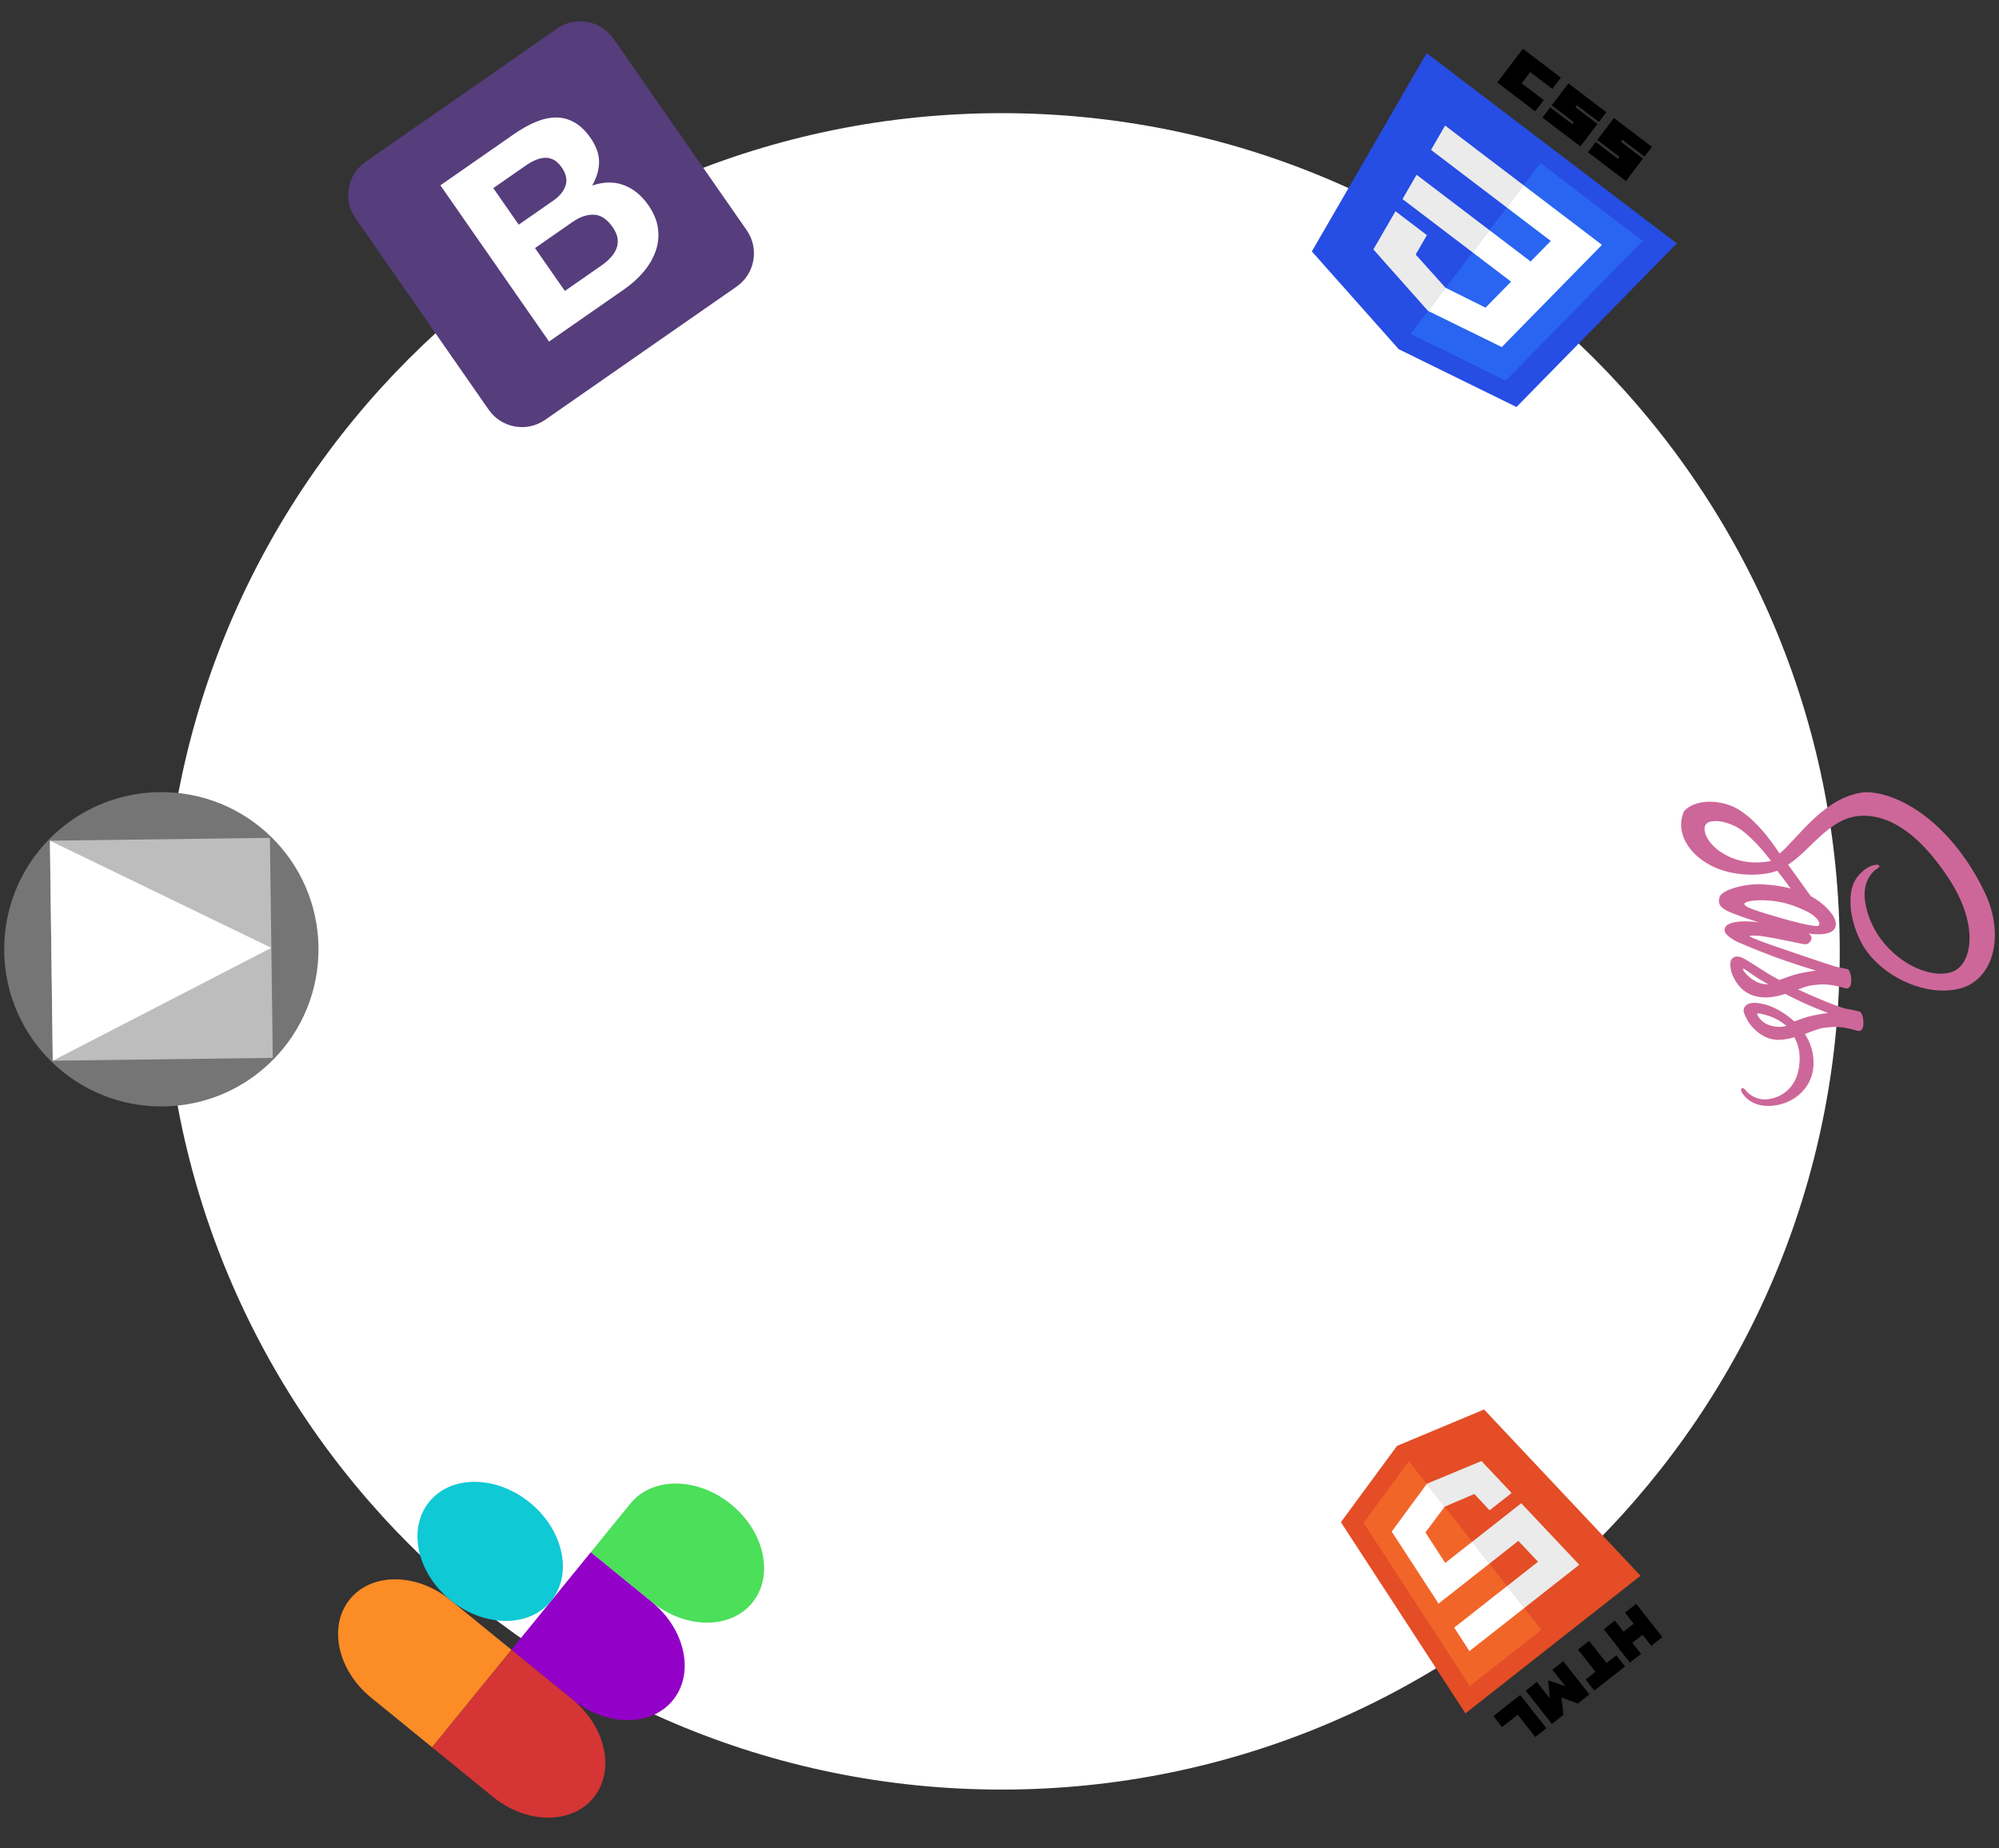 <svg width="477" height="441" viewBox="0 0 477 441" fill="none" xmlns="http://www.w3.org/2000/svg">
<rect x="0" y="0" width="477" height="441" fill="#333333" stroke="none"/>
<path d="M439 227C439 337.457 349.457 427 239 427C128.543 427 39 337.457 39 227C39 116.543 128.543 27 239 27C349.457 27 439 116.543 439 227Z" fill="white"/>
<g clip-path="url(#clip0)">
<path d="M116.611 97.761C119.662 102.146 125.688 103.227 130.072 100.176L175.761 68.389C180.146 65.338 181.227 59.312 178.176 54.928L146.389 9.239C143.338 4.854 137.312 3.773 132.928 6.824L87.239 38.611C82.854 41.662 81.773 47.688 84.824 52.072L116.611 97.761L116.611 97.761Z" fill="#563D7C"/>
<path d="M123.777 53.605L117.712 44.886L125.386 39.547C126.117 39.038 126.864 38.609 127.627 38.258C128.391 37.908 129.142 37.708 129.883 37.658C130.622 37.608 131.343 37.752 132.044 38.091C132.744 38.43 133.397 39.035 134.003 39.904C135.092 41.471 135.41 42.929 134.954 44.279C134.499 45.629 133.54 46.812 132.078 47.829L123.777 53.605ZM105.083 44.219L131.018 81.495L149.082 68.928C150.752 67.765 152.234 66.424 153.527 64.905C154.82 63.385 155.782 61.761 156.412 60.031C157.042 58.301 157.244 56.495 157.019 54.612C156.793 52.728 156.027 50.847 154.719 48.967C153.097 46.635 151.145 45.036 148.863 44.17C146.582 43.304 144.063 43.339 141.305 44.276C142.419 42.313 142.967 40.409 142.948 38.562C142.928 36.716 142.265 34.854 140.957 32.974C139.747 31.234 138.443 29.972 137.045 29.188C135.647 28.404 134.178 28.019 132.638 28.032C131.097 28.045 129.487 28.403 127.807 29.107C126.128 29.811 124.4 30.78 122.625 32.015L105.083 44.219ZM134.783 69.423L127.664 59.191L136.591 52.98C138.366 51.745 140.078 51.16 141.726 51.228C143.374 51.295 144.864 52.286 146.196 54.2C146.874 55.175 147.265 56.09 147.37 56.947C147.476 57.803 147.377 58.608 147.074 59.361C146.772 60.114 146.309 60.823 145.688 61.488C145.065 62.153 144.354 62.764 143.554 63.321L134.783 69.423Z" fill="white"/>
</g>
<g clip-path="url(#clip1)">
<path d="M400.127 58.08L361.865 97.111L333.766 83.323L313.031 59.989L340.426 12.684L400.127 58.08Z" fill="#264DE4"/>
<path d="M359.299 90.822L391.996 57.468L367.592 38.912L336.593 79.68L359.299 90.822Z" fill="#2965F1"/>
<path d="M338.022 41.698L334.665 47.502L351.391 60.22L355.417 54.925L338.022 41.698Z" fill="#EBEBEB"/>
<path d="M363.566 44.207L363.54 44.188L344.825 29.957L341.478 35.769L359.54 49.502L363.566 44.207Z" fill="#EBEBEB"/>
<path d="M340.771 74.186L344.96 68.676L344.923 68.658L337.81 60.736L340.489 56.108L336.444 53.033L332.986 50.404L327.711 59.514L340.732 74.166L340.771 74.186Z" fill="#EBEBEB"/>
<path d="M363.397 11.635L372.45 18.518L370.41 21.2L365.144 17.195L363.104 19.877L368.371 23.882L366.332 26.564L357.28 19.681L363.397 11.635Z" fill="black"/>
<path d="M374.26 19.895L383.312 26.778L381.539 29.11L376.272 25.105L375.918 25.572L381.185 29.576L377.106 34.94L368.054 28.057L369.916 25.608L375.182 29.613L375.537 29.147L370.27 25.142L374.26 19.895Z" fill="black"/>
<path d="M385.123 28.155L394.175 35.038L392.402 37.37L387.135 33.365L386.78 33.831L392.047 37.836L387.969 43.2L378.916 36.317L380.778 33.868L386.045 37.873L386.4 37.407L381.133 33.402L385.123 28.155Z" fill="black"/>
<path d="M360.568 67.198L354.479 73.406L344.931 68.661L340.742 74.17L358.352 82.812L359.145 82.003L371.501 69.398L372.764 68.115L382.263 58.424L363.54 44.188L359.514 49.483L370.046 57.491L365.243 62.396L355.391 54.905L351.365 60.2L360.568 67.198Z" fill="white"/>
</g>
<g clip-path="url(#clip2)">
<path d="M174.452 358.945C166.429 352.411 155.673 352.318 150.444 358.738L140.972 370.369L155.508 382.207C163.532 388.742 174.287 388.834 179.516 382.414C184.744 375.994 182.476 365.48 174.452 358.945Z" fill="#4BDF5A"/>
<path d="M160.571 405.676C155.343 412.096 144.587 412.003 136.563 405.469L122.028 393.631L140.972 370.369L155.508 382.207C163.532 388.742 165.8 399.256 160.571 405.676Z" fill="#9300C7"/>
<path d="M141.627 428.938C136.398 435.358 125.643 435.265 117.619 428.731L103.083 416.893L122.028 393.631L136.563 405.469C144.587 412.003 146.856 422.517 141.627 428.938Z" fill="#D53535"/>
<path d="M103.083 416.893L88.548 405.055C80.524 398.52 78.255 388.006 83.484 381.586C88.713 375.166 99.468 375.259 107.492 381.793L122.028 393.631L103.083 416.893Z" fill="#FB8C26"/>
<path d="M102.429 358.324C107.657 351.904 118.413 351.997 126.436 358.531C134.46 365.066 136.729 375.58 131.5 382C126.271 388.42 115.516 388.328 107.492 381.793C99.468 375.259 97.2 364.745 102.429 358.324Z" fill="#0FC9D5"/>
</g>
<g clip-path="url(#clip3)">
<path d="M396.673 390.62L394.024 392.702L391.96 390.077L389.519 391.996L391.583 394.622L388.934 396.704L382.688 388.757L385.336 386.675L387.419 389.324L389.837 387.423L387.755 384.774L390.427 382.674L396.673 390.62ZM383.351 396.807L385.689 394.969L387.771 397.618L380.435 403.384L378.353 400.736L380.702 398.889L376.538 393.591L379.187 391.509L383.351 396.807ZM379.272 404.299L376.496 406.481L372.592 405.022L373.088 409.16L370.312 411.342L364.066 403.396L366.715 401.313L369.811 405.252L369.42 400.938L373.519 402.337L370.423 398.398L373.025 396.353L379.272 404.299ZM368.999 412.374L366.35 414.456L362.168 409.135L358.414 412.087L356.35 409.461L362.753 404.428" fill="black"/>
<path d="M354.127 336.306L391.459 375.975L349.677 408.818L319.965 363.197L333.36 344.991" fill="#E44D26"/>
<path d="M336.177 348.646L367.816 388.896L350.737 402.321L325.39 363.367" fill="#F16529"/>
<path d="M376.844 373.359L363.715 383.679L359.605 378.45L366.999 372.638L362.305 367.664L355.396 373.095L351.295 367.878L362.995 358.681L376.844 373.359ZM360.701 356.236L355.45 360.364L351.795 356.473L344.713 359.506L340.423 354.047L353.509 348.604" fill="#EBEBEB"/>
<path d="M350.632 393.962L363.738 383.661L359.628 378.432L347.006 388.354L350.632 393.962ZM343.269 382.628L355.419 373.077L351.309 367.849L344.86 372.918L340.129 365.644L344.737 359.488L340.464 354.052L332.089 365.442" fill="white"/>
</g>
<g clip-path="url(#clip4)">
<path d="M75.997 226.015C75.729 205.306 58.724 188.735 38.015 189.003C17.306 189.271 0.735 206.276 1.003 226.985C1.271 247.694 18.276 264.265 38.985 263.997C59.694 263.729 76.265 246.724 75.997 226.015Z" fill="#757575"/>
<path d="M12.592 253.087L11.913 200.592L64.408 199.913L65.087 252.408L12.592 253.087Z" fill="#BDBDBD"/>
<path d="M11.913 200.592L64.748 226.16L12.592 253.087L11.913 200.592Z" fill="white"/>
</g>
<g clip-path="url(#clip5)">
<path d="M432.753 253.516C432.748 250.901 431.919 248.624 430.686 246.715C432.534 246.025 434.181 245.336 435.388 245.218C436.795 245.088 437.654 244.928 439.334 245.1C441.014 245.273 443.403 246.024 443.586 246.011C443.768 245.999 444.628 245.852 444.653 244.346C444.679 242.84 444.283 241.538 443.754 241.384C443.226 241.231 442.021 240.938 440.78 240.74C438.955 240.471 432.447 237.687 429.039 236.096C430.375 235.596 431.546 235.163 432.478 235.072C433.885 234.942 434.745 234.782 436.424 234.955C438.104 235.127 440.493 235.878 440.676 235.865C440.859 235.853 441.718 235.706 441.744 234.2C441.769 232.694 441.374 231.392 440.845 231.239C440.316 231.085 439.075 230.915 437.871 230.594C436.667 230.273 425.798 226.565 422.989 225.592C421.548 225.092 420.4 224.662 419.616 224.357C419.616 224.357 419.561 224.343 419.47 224.302C418.795 224.038 418.431 223.886 418.431 223.886C418.431 223.886 418.431 223.886 418.413 223.886C417.92 223.678 417.465 223.457 417.465 223.347C417.466 223.265 418.781 223.121 420.571 223.39C424.349 223.956 430.224 225.286 430.425 225.273C430.535 225.273 431.557 225.525 432.092 224.432C432.627 223.367 431.752 222.979 431.752 222.883C431.753 222.788 431.443 222.718 431.443 222.718C431.443 222.718 438.049 223.941 438.066 220.477C438.077 218.314 434.931 215.314 432.089 213.821C431.418 212.887 429.984 210.895 428.442 208.765C427.843 207.954 427.245 207.116 426.682 206.333C426.755 206.279 426.847 206.224 426.92 206.17C432.914 202.01 437.172 194.281 445.189 194.649C448.111 194.787 455.779 195.577 465.027 209.629C472.551 221.194 470.405 230.357 465.74 231.922C459.079 234.162 446.766 226.914 445.035 214.994C444.381 210.445 446.731 208.074 447.611 207.476C448.527 206.851 448.582 206.755 448.401 206.522C448.129 206.137 447.305 206.379 446.83 206.514C445.586 206.864 443.387 208.318 442.297 210.791C441.336 212.977 440.78 218.3 444.073 224.765C447.764 231.998 458.094 237.69 466.779 236.075C475.591 234.462 478.549 223.523 473.686 213.135C470.794 206.96 466.224 200.256 460.256 195.421C453.16 189.677 446.972 188.743 444.376 189.1C435.163 190.383 429.125 199.869 424.668 203.653C424.522 203.461 424.395 203.283 424.286 203.131C423.035 201.222 418.011 193.941 412.668 192.108C406.613 190.024 402.254 192.385 401.662 193.957C399.83 198.836 403.056 203.876 408.414 206.6C413.771 209.323 420.75 209.029 423.953 207.798C423.99 207.785 424.026 207.771 424.063 207.744C424.444 208.239 424.843 208.748 425.225 209.242C425.987 210.218 426.695 211.18 427.275 212.004C425.579 211.53 423.553 211.178 420.631 211C417.198 210.777 412.736 211.81 410.975 213.184C410.205 213.796 410.183 214.522 410.181 214.987C410.173 216.603 411.96 217.337 414.075 218.155C416.664 219.154 419.673 220.059 419.673 220.059C419.673 220.059 411.532 218.91 411.517 221.922C411.512 223.017 413.406 224.135 414.372 224.633C414.353 224.633 414.353 224.633 414.353 224.633C414.353 224.633 414.408 224.66 414.536 224.716C414.772 224.827 414.919 224.896 414.919 224.896C414.919 224.896 414.937 224.896 414.955 224.896C415.976 225.339 418.291 226.336 422.138 227.82C427.097 229.734 433.299 231.585 433.299 231.585C433.299 231.585 431.782 231.742 429.258 232.291C427.777 232.612 426.148 233.289 424.575 233.829C423.755 233.387 423.3 233.11 423.3 233.11C423.3 233.11 423.3 233.11 423.281 233.124C422.662 232.765 421.988 232.378 421.332 231.951C418.965 230.447 416.252 228.654 415.467 228.403C414.537 228.111 413.861 228.176 413.31 228.721C412.907 229.116 412.848 229.828 412.9 230.554C413.021 231.896 413.455 232.843 413.726 233.31C414.07 234.037 414.596 234.889 415.377 235.687C416.813 237.159 418.873 238.059 421.595 237.99C423.093 237.956 424.593 237.594 426.001 237.149C426.256 237.287 426.512 237.412 426.767 237.55C431.267 239.886 436.209 241.703 436.209 241.703C436.209 241.703 434.692 241.86 432.168 242.409C430.888 242.677 429.497 243.231 428.143 243.717C425.797 241.529 423.064 240.174 421.276 239.686C417.956 238.807 416.455 239.471 416.102 240.742C415.934 241.317 416.295 242.14 416.64 242.744C416.964 243.512 417.527 244.418 418.362 245.285C419.798 246.757 421.801 248.177 424.523 248.108C425.765 248.073 426.99 247.833 428.179 247.497C429.193 249.35 429.748 251.735 429.258 254.772C428.203 261.284 422.772 262.544 420.49 262.287C418.207 262.029 416.972 260.654 416.591 260.2C416.209 259.746 416.082 259.595 415.808 259.635C415.406 259.688 415.423 259.907 415.494 260.291C415.619 260.825 417.322 263.722 421.523 263.866C426.892 264.098 432.775 260.293 432.753 253.516ZM410.385 203.132C407.254 200.953 406.082 197.935 407.092 196.64C408.177 195.248 412.814 195.819 416.126 198.491C418.145 200.117 420.016 202.207 421.161 203.595C421.415 203.911 421.778 204.379 422.232 204.942C422.305 205.038 422.341 205.093 422.341 205.093C422.431 205.203 422.522 205.313 422.613 205.423C417.859 206.372 413.681 205.421 410.385 203.132ZM424.593 218.946C422.149 218.181 415.891 216.576 416.243 215.619C416.539 214.799 421.291 214.316 425.98 215.503C428.333 216.103 431.14 217.363 432.232 218.094C433.98 219.28 434.558 220.583 433.845 220.895C432.911 221.287 426.125 219.419 424.593 218.946ZM416.236 231.898C416.018 231.582 415.874 231.28 415.984 231.144C416.058 231.049 416.348 231.283 416.348 231.283C416.348 231.283 418.679 232.924 419.735 233.572C420.354 233.945 421.083 234.387 421.902 234.856C421.829 234.856 421.738 234.855 421.665 234.855C418.87 234.841 416.999 232.806 416.236 231.898ZM419.237 241.935C419.458 241.703 420.188 241.748 422.468 242.54C423.361 242.845 424.856 243.564 426.293 244.79C425.708 244.924 425.141 245.017 424.611 245.001C421.086 244.97 419.78 243.074 419.237 241.935Z" fill="#CD6799"/>
</g>
<defs>
<clipPath id="clip0">
<rect width="75" height="75" fill="white" transform="translate(79.301 44.134) rotate(-34.828)"/>
</clipPath>
<clipPath id="clip1">
<rect width="75" height="75" fill="white" transform="translate(349.347 0.952) rotate(37.248)"/>
</clipPath>
<clipPath id="clip2">
<rect width="75" height="90" fill="white" transform="translate(132.161 440.573) rotate(-140.841)"/>
</clipPath>
<clipPath id="clip3">
<rect width="75" height="75" fill="white" transform="translate(409.157 380.807) rotate(141.83)"/>
</clipPath>
<clipPath id="clip4">
<rect width="75" height="75" fill="white" transform="translate(1.488 264.482) rotate(-90.741)"/>
</clipPath>
<clipPath id="clip5">
<rect width="75" height="75" fill="white" transform="translate(476.183 189.184) rotate(90.281)"/>
</clipPath>
</defs>
</svg>
